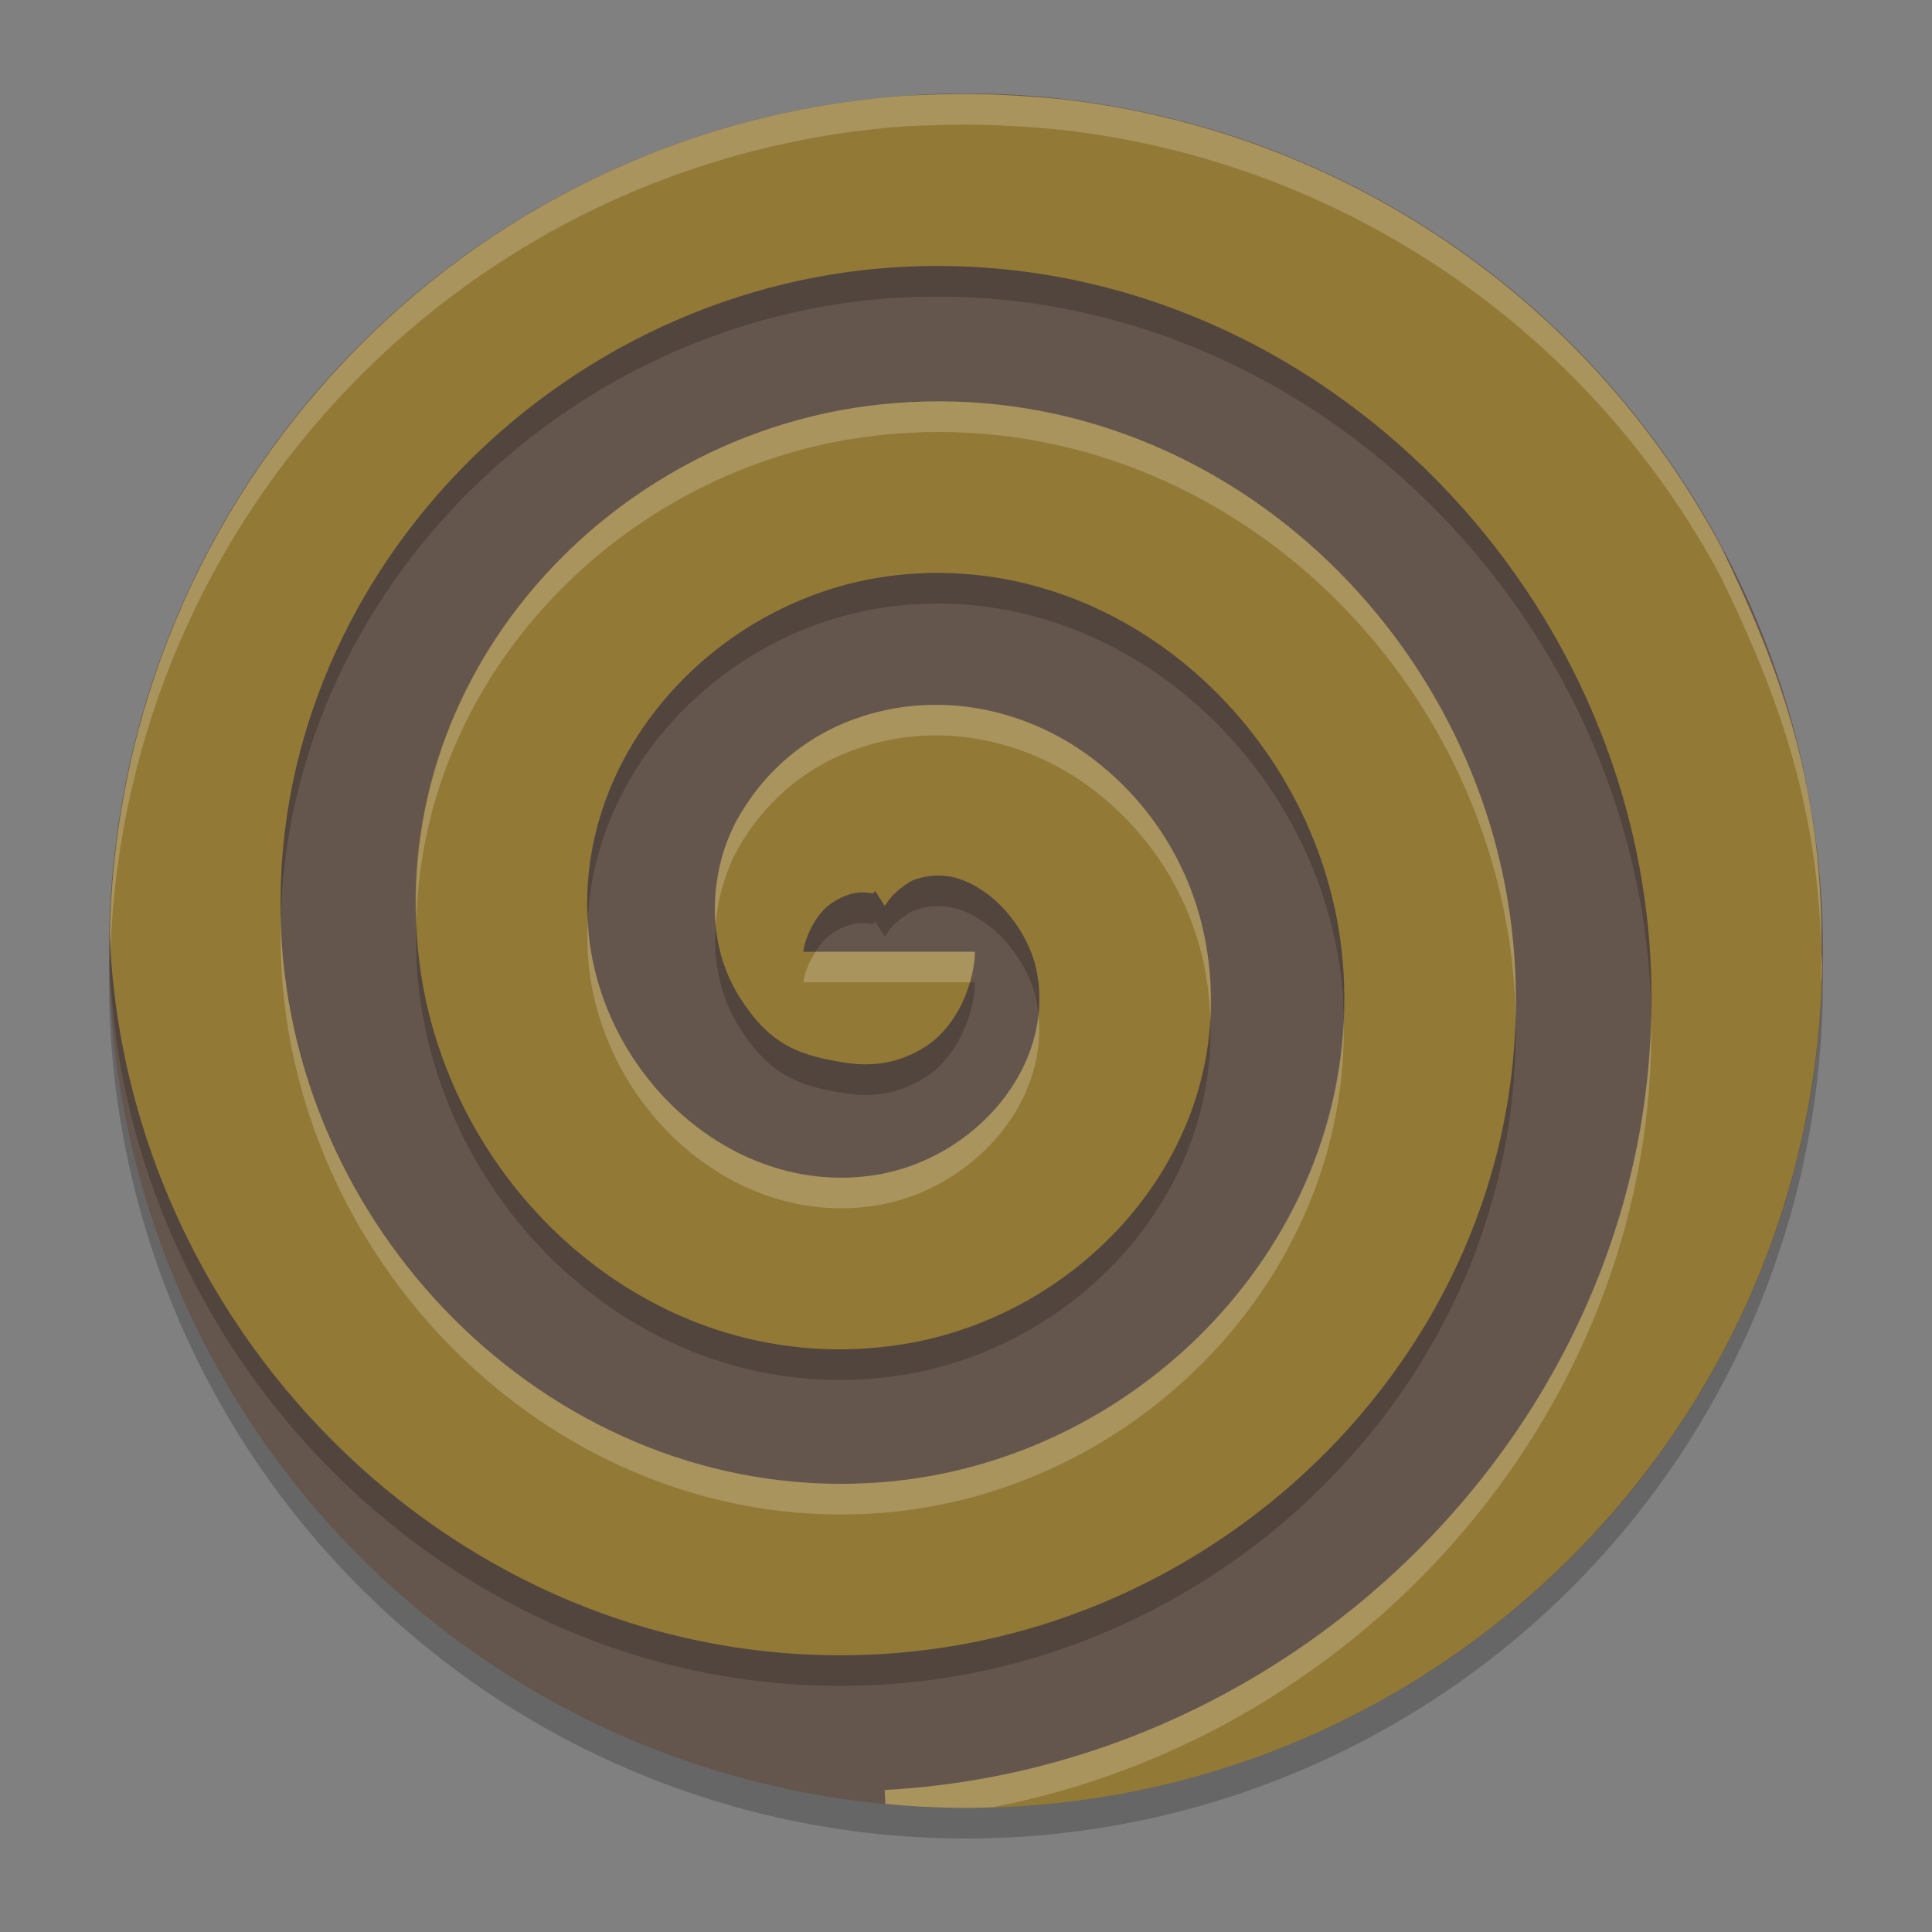 <?xml version="1.0" encoding="UTF-8" standalone="no"?>
<svg
   width="62"
   height="62"
   version="1.1"
   id="svg4"
   sodipodi:docname="mandelbulber2.svg"
   inkscape:version="1.4 (unknown)"
   xmlns:inkscape="http://www.inkscape.org/namespaces/inkscape"
   xmlns:sodipodi="http://sodipodi.sourceforge.net/DTD/sodipodi-0.dtd"
   xmlns="http://www.w3.org/2000/svg"
   xmlns:svg="http://www.w3.org/2000/svg">
  <rect width="100%" height="100%" fill="#808080" stroke="none"/>
  <defs
     id="defs4" />
  <sodipodi:namedview
     id="namedview4"
     pagecolor="#ffffff"
     bordercolor="#000000"
     borderopacity="0.25"
     inkscape:showpageshadow="2"
     inkscape:pageopacity="0.0"
     inkscape:pagecheckerboard="0"
     inkscape:deskcolor="#d1d1d1"
     inkscape:zoom="10"
     inkscape:cx="30.05"
     inkscape:cy="26.95"
     inkscape:window-width="1920"
     inkscape:window-height="996"
     inkscape:window-x="0"
     inkscape:window-y="0"
     inkscape:window-maximized="1"
     inkscape:current-layer="svg4" />
  <g
     id="g4"
     transform="translate(-0.5,-1)">
    <ellipse
       style="opacity:0.2;stroke-width:0.982"
       cx="31.5"
       cy="32.491"
       id="circle1"
       rx="27.5"
       ry="27.509" />
    <ellipse
       style="fill:#65564d;stroke-width:0.982;fill-opacity:1"
       cx="31.5"
       cy="31.509"
       id="circle2"
       rx="27.5"
       ry="27.509" />
    <path
       style="opacity:0.3;fill:#ffcc00;fill-rule:evenodd;stroke-width:0.982"
       d="M 31.787,4.019 C 31.046,4.006 30.291,4.038 29.534,4.073 15.367,5.099 4.313,16.75 4.027,30.955 4.037,31.215 4.043,31.474 4.062,31.734 4.968,44.556 16.124,55.093 29.252,54.048 40.719,53.135 50.136,43.086 49.063,31.291 48.144,21.174 39.202,12.87 28.745,13.98 19.984,14.91 12.796,22.758 13.958,31.888 c 0.943,7.407 7.707,13.495 15.509,12.253 6.046,-0.962 11.045,-6.681 9.668,-13.171 -0.497,-2.344 -1.849,-4.385 -3.765,-5.765 -1.917,-1.38 -4.572,-2.051 -7.168,-1.225 -1.688,0.537 -3.049,1.625 -3.964,3.178 -0.915,1.553 -1.209,3.95 0.008,5.862 0.962,1.511 1.873,1.833 3.274,2.069 0.7,0.118 1.668,0.157 2.694,-0.51 1.026,-0.668 1.571,-2.046 1.571,-3.036 h -5.5 c 0,-0.246 0.293,-1.163 0.929,-1.577 0.636,-0.414 1.078,-0.327 1.219,-0.304 0.28,0.047 -0.031,-0.356 0.446,0.395 0.016,0.002 0.036,0.004 0.099,-0.105 0.158,-0.268 0.666,-0.659 0.892,-0.731 0.828,-0.264 1.529,-0.098 2.288,0.449 0.759,0.547 1.403,1.521 1.598,2.442 0.656,3.092 -1.98,6.09 -5.154,6.595 -4.485,0.714 -8.614,-3.008 -9.187,-7.514 -0.746,-5.861 4.071,-11.12 9.91,-11.74 7.224,-0.767 13.608,5.162 14.26,12.339 0.781,8.586 -6.255,16.096 -14.768,16.774 C 18.879,49.356 10.245,41.204 9.548,31.348 8.75,20.052 18.016,10.292 29.209,9.58 41.853,8.774 52.734,19.16 53.46,31.7 54.27,45.698 42.767,57.706 28.89,58.443 l 0.024,0.446 c 0.86,0.084 1.723,0.127 2.586,0.129 14.986,-0.011 27.205,-12.023 27.476,-27.012 -0.01,-0.208 -0.029,-0.414 -0.027,-0.623 0.051,-5.375 -1.465,-9.207 -3.207,-12.814 C 51.477,10.574 43.55,5.193 34.548,4.183 33.641,4.092 32.721,4.035 31.787,4.019 Z m -2.908,26.037 c -0.024,-0.002 -0.023,-0.037 0.005,0.008 -0.004,-0.007 -0.001,-0.002 -0.005,-0.008 z"
       id="path2" />
    <path
       style="opacity:0.2;fill-rule:evenodd;stroke-width:0.982"
       d="m 30.389,9.536 c -0.391,0.004 -0.785,0.019 -1.18,0.044 C 18.298,10.275 9.221,19.568 9.511,30.499 9.771,19.999 18.626,11.236 29.21,10.562 c 12.643,-0.805 23.525,9.58 24.25,22.119 0.017,0.294 0.021,0.586 0.027,0.879 0.012,-0.616 0.009,-1.236 -0.027,-1.861 C 52.757,19.551 42.523,9.425 30.389,9.536 Z m 0.278,9.85 c -0.444,-0.003 -0.891,0.019 -1.343,0.067 -5.601,0.594 -10.249,5.46 -9.96,11.03 0.267,-5.149 4.691,-9.488 9.96,-10.047 7.224,-0.767 13.608,5.161 14.26,12.338 0.028,0.312 0.025,0.618 0.033,0.927 0.027,-0.63 0.026,-1.265 -0.033,-1.909 -0.612,-6.728 -6.261,-12.36 -12.917,-12.405 z m -0.198,9.717 c -0.194,0.013 -0.393,0.051 -0.6,0.117 -0.226,0.072 -0.734,0.463 -0.892,0.731 -0.064,0.108 -0.081,0.107 -0.098,0.106 -0.477,-0.751 -0.167,-0.348 -0.447,-0.395 -0.141,-0.024 -0.582,-0.111 -1.218,0.303 -0.636,0.414 -0.93,1.331 -0.93,1.577 h 0.386 c 0.143,-0.226 0.314,-0.445 0.545,-0.595 0.636,-0.414 1.077,-0.327 1.218,-0.303 0.28,0.047 -0.03,-0.355 0.447,0.395 0.016,0.002 0.034,0.003 0.098,-0.106 0.158,-0.268 0.666,-0.659 0.892,-0.731 0.828,-0.264 1.529,-0.098 2.288,0.449 0.759,0.547 1.403,1.522 1.598,2.443 0.033,0.155 0.05,0.308 0.067,0.462 0.05,-0.474 0.036,-0.957 -0.067,-1.445 -0.195,-0.921 -0.839,-1.896 -1.598,-2.443 -0.57,-0.41 -1.106,-0.605 -1.688,-0.566 z m -16.608,1.433 c -0.02,0.768 -0.005,1.543 0.096,2.333 0.943,7.407 7.707,13.496 15.509,12.254 5.505,-0.876 10.126,-5.7 9.871,-11.456 -0.278,5.314 -4.683,9.647 -9.871,10.473 -7.802,1.242 -14.566,-4.847 -15.509,-12.254 -0.058,-0.455 -0.079,-0.903 -0.096,-1.351 z m 9.605,0.157 c -0.083,1.105 0.124,2.276 0.781,3.308 0.962,1.511 1.872,1.833 3.273,2.069 0.7,0.118 1.667,0.157 2.693,-0.51 1.026,-0.668 1.571,-2.046 1.571,-3.036 h -0.165 c -0.227,0.782 -0.693,1.589 -1.406,2.053 -1.026,0.668 -1.993,0.628 -2.693,0.51 -1.401,-0.236 -2.311,-0.558 -3.273,-2.069 -0.464,-0.729 -0.707,-1.529 -0.781,-2.326 z m -19.418,0.75 c -0.006,0.165 -0.018,0.329 -0.021,0.495 0.01,0.259 0.016,0.518 0.035,0.779 C 4.968,45.539 16.123,56.075 29.252,55.03 40.272,54.153 49.394,44.837 49.136,33.643 48.857,44.395 39.948,53.196 29.252,54.048 16.123,55.093 4.968,44.557 4.061,31.735 c -0.007,-0.098 -0.009,-0.194 -0.013,-0.292 z m 54.883,1.451 c -0.036,0.716 -0.095,1.424 -0.184,2.124 a 27.5,27.509 0 0 0 0.184,-2.124 z m -0.351,3.226 c -0.086,0.511 -0.184,1.017 -0.297,1.518 a 27.5,27.509 0 0 0 0.297,-1.518 z m -0.666,2.961 c -0.106,0.371 -0.22,0.739 -0.341,1.103 a 27.5,27.509 0 0 0 0.341,-1.103 z m -0.877,2.571 c -0.132,0.332 -0.266,0.663 -0.411,0.988 A 27.5,27.509 0 0 0 57.038,41.652 Z M 55.921,44.1 c -0.217,0.421 -0.445,0.835 -0.683,1.243 A 27.5,27.509 0 0 0 55.921,44.1 Z m -1.316,2.276 c -0.295,0.458 -0.604,0.906 -0.925,1.345 a 27.5,27.509 0 0 0 0.925,-1.345 z m -1.538,2.153 c -0.345,0.437 -0.702,0.865 -1.072,1.28 a 27.5,27.509 0 0 0 1.072,-1.28 z m -1.853,2.118 c -0.351,0.362 -0.71,0.715 -1.08,1.057 a 27.5,27.509 0 0 0 1.08,-1.057 z m -2.241,2.076 c -0.273,0.225 -0.551,0.444 -0.833,0.658 a 27.5,27.509 0 0 0 0.833,-0.658 z m -2.202,1.637 c -0.251,0.168 -0.503,0.335 -0.76,0.495 a 27.5,27.509 0 0 0 0.76,-0.495 z m -2.394,1.431 c -0.215,0.114 -0.428,0.233 -0.646,0.342 a 27.5,27.509 0 0 0 0.646,-0.342 z m -2.551,1.195 c -0.203,0.082 -0.405,0.166 -0.61,0.244 a 27.5,27.509 0 0 0 0.61,-0.244 z m -2.682,0.933 c -0.202,0.059 -0.406,0.115 -0.61,0.169 a 27.5,27.509 0 0 0 0.61,-0.169 z m -2.808,0.66 c -0.171,0.03 -0.344,0.053 -0.516,0.081 a 27.5,27.509 0 0 0 0.516,-0.081 z m -2.672,0.342 c -0.309,0.024 -0.621,0.038 -0.932,0.052 a 27.5,27.509 0 0 0 0.932,-0.052 z"
       id="path3" />
    <path
       style="opacity:0.2;fill:#ffffff;fill-rule:evenodd;stroke-width:0.982"
       d="M 31.788,4.019 C 31.046,4.006 30.29,4.039 29.534,4.073 15.367,5.1 4.313,16.75 4.027,30.956 c 0.006,0.162 0.014,0.325 0.021,0.487 C 4.578,17.464 15.532,6.07 29.534,5.055 c 0.756,-0.034 1.512,-0.066 2.254,-0.054 0.934,0.016 1.854,0.073 2.76,0.163 9.002,1.011 16.93,6.391 21.195,14.386 1.741,3.607 3.256,7.439 3.205,12.814 -4.31e-4,0.045 0.005,0.089 0.006,0.134 0.006,-0.165 0.018,-0.328 0.021,-0.493 -0.01,-0.208 -0.029,-0.414 -0.027,-0.624 0.051,-5.375 -1.464,-9.207 -3.205,-12.814 C 51.478,10.574 43.55,5.193 34.548,4.182 33.641,4.092 32.721,4.035 31.788,4.019 Z m -1.101,9.861 c -0.64,-0.002 -1.288,0.03 -1.941,0.1 -8.324,0.883 -15.213,8.016 -14.884,16.556 0.213,-8.098 6.882,-14.724 14.884,-15.573 10.457,-1.11 19.398,7.194 20.318,17.312 0.042,0.459 0.062,0.914 0.073,1.368 0.02,-0.774 -8.44e-4,-1.558 -0.073,-2.351 -0.862,-9.485 -8.775,-17.377 -18.377,-17.412 z m -0.539,9.748 c -0.644,0.032 -1.296,0.145 -1.945,0.351 -1.688,0.537 -3.05,1.624 -3.965,3.178 -0.566,0.961 -0.891,2.245 -0.771,3.536 0.071,-0.943 0.35,-1.839 0.771,-2.554 0.915,-1.553 2.277,-2.64 3.965,-3.178 2.595,-0.826 5.25,-0.156 7.167,1.224 1.917,1.38 3.268,3.422 3.766,5.766 0.123,0.58 0.178,1.15 0.203,1.715 0.046,-0.878 -0.008,-1.778 -0.203,-2.698 -0.497,-2.344 -1.849,-4.386 -3.766,-5.766 -1.437,-1.035 -3.29,-1.671 -5.221,-1.575 z m -10.782,6.854 c -0.029,0.557 -0.023,1.121 0.05,1.692 0.574,4.506 4.702,8.228 9.186,7.514 3.014,-0.48 5.538,-3.21 5.221,-6.133 -0.265,2.529 -2.549,4.725 -5.221,5.15 -4.485,0.714 -8.613,-3.008 -9.186,-7.514 -0.03,-0.238 -0.038,-0.474 -0.05,-0.71 z m -9.854,0.017 c -0.015,0.605 -0.007,1.215 0.036,1.831 0.697,9.856 9.33,18.009 19.269,17.218 8.204,-0.653 15.015,-7.656 14.801,-15.848 -0.33,7.763 -6.927,14.239 -14.801,14.865 -9.939,0.791 -18.572,-7.362 -19.269,-17.218 -0.02,-0.284 -0.029,-0.566 -0.036,-0.848 z m 17.159,1.042 c -0.251,0.398 -0.386,0.825 -0.386,0.982 h 5.335 c 0.099,-0.343 0.165,-0.681 0.165,-0.982 z M 53.487,33.56 C 53.229,46.746 42.147,57.738 28.889,58.442 l 0.025,0.447 c 0.86,0.084 1.722,0.126 2.586,0.129 0.288,-2.05e-4 0.573,-0.014 0.859,-0.023 11.986,-2.308 21.393,-12.995 21.128,-25.434 z"
       id="path4" />
  </g>
</svg>
